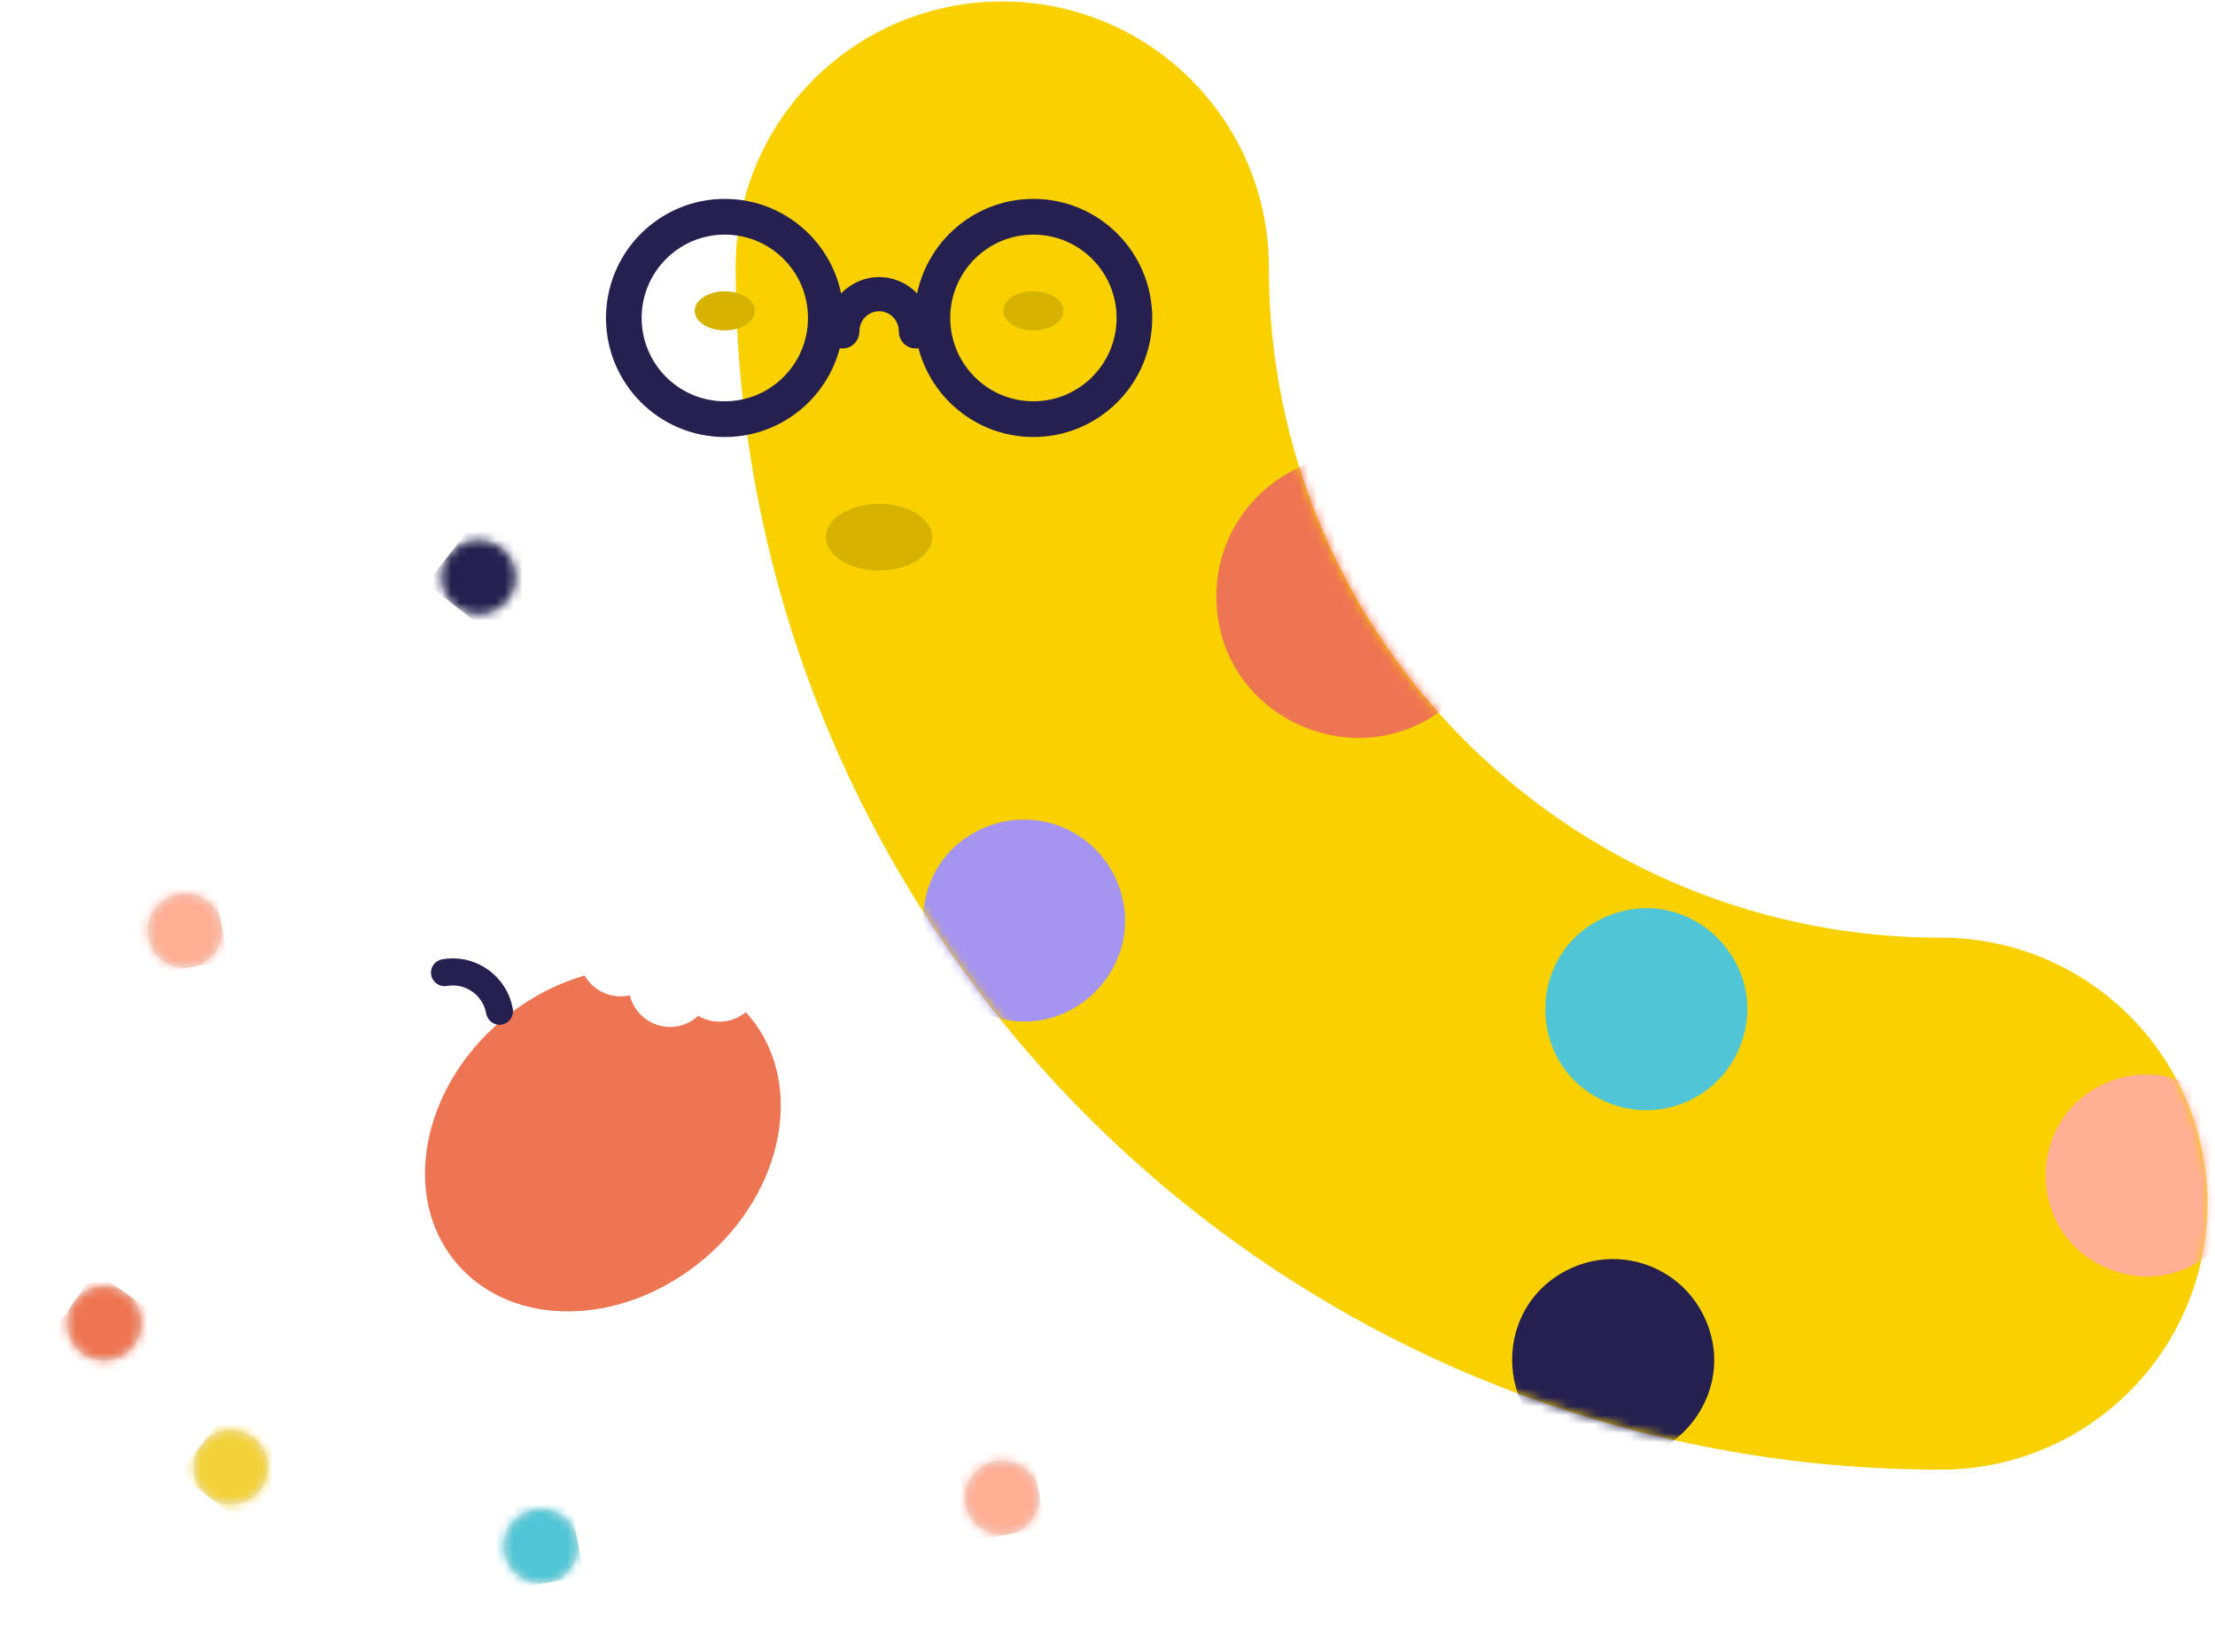 <svg xmlns="http://www.w3.org/2000/svg" width="248" height="185" fill="none" viewBox="0 0 248 185">
    <path fill="#FAD100" d="M247.142 134.797c0 16.451-13.365 29.787-29.851 29.787-74.517 0-134.926-60.278-134.926-134.634C82.365 13.5 95.73.164 112.216.164c16.321 0 29.583 13.07 29.847 29.293l.004.493c0 41.04 33.009 74.388 73.98 75.051l1.244.01c16.486 0 29.851 13.336 29.851 29.786z"/>
    <mask id="u2p4w4vaza" width="166" height="165" x="82" y="0" maskUnits="userSpaceOnUse">
        <path fill="#fff" d="M247.142 134.797c0 16.451-13.365 29.787-29.851 29.787-74.517 0-134.926-60.278-134.926-134.634C82.365 13.5 95.73.164 112.216.164c16.321 0 29.583 13.07 29.847 29.293l.004.493c0 41.04 33.009 74.388 73.98 75.051l1.244.01c16.486 0 29.851 13.336 29.851 29.786z"/>
    </mask>
    <g fill-rule="evenodd" clip-rule="evenodd" mask="url(#u2p4w4vaza)">
        <path fill="#EE7552" d="M136.186 66.768c0-8.747 7.091-15.837 15.837-15.837 14.101 0 21.171 17.041 11.211 27.023-9.972 9.994-27.048 2.931-27.048-11.186z"/>
        <path fill="#A594F0" d="M110.051 92.763c5.699-2.537 12.376.026 14.913 5.725 4.091 9.188-4.962 18.738-14.355 15.144-9.404-3.598-9.757-16.773-.558-20.869z"/>
        <path fill="#4FC5D5" d="M194.713 117.448c-2.437 5.743-9.069 8.422-14.811 5.984-9.258-3.929-9.15-17.088.171-20.866 9.332-3.782 18.574 5.614 14.64 14.882z"/>
        <path fill="#25204F" d="M175.649 142.149c5.607-2.734 12.37-.406 15.104 5.201 4.409 9.04-4.305 18.9-13.818 15.636-9.524-3.268-10.336-16.423-1.286-20.837z"/>
        <path fill="#FFAE94" d="M250.734 127.218c-2.437-5.742-9.068-8.422-14.811-5.984-9.258 3.93-9.15 17.088.171 20.866 9.332 3.782 18.575-5.613 14.64-14.882z"/>
    </g>
    <path fill="#25204F" fill-rule="evenodd" d="M67.85 35.607c0-7.363 5.956-13.333 13.304-13.333s13.304 5.97 13.304 13.333c0 7.364-5.956 13.334-13.304 13.334s-13.305-5.97-13.305-13.334zm22.617 0c0-5.154-4.17-9.333-9.313-9.333-5.144 0-9.313 4.179-9.313 9.333 0 5.155 4.17 9.334 9.313 9.334 5.143 0 9.313-4.179 9.313-9.334z" clip-rule="evenodd"/>
    <path fill="#25204F" d="M94.348 39.025c1.035 0 1.875-.857 1.875-1.914 0-1.242.99-2.253 2.207-2.253 1.217 0 2.207 1.01 2.207 2.253 0 1.057.839 1.914 1.875 1.914 1.035 0 1.875-.857 1.875-1.914 0-3.353-2.673-6.08-5.957-6.08-3.285 0-5.958 2.727-5.958 6.08 0 1.057.84 1.914 1.876 1.914z"/>
    <path fill="#25204F" fill-rule="evenodd" d="M102.401 35.607c0-7.363 5.957-13.333 13.305-13.333s13.304 5.97 13.304 13.333c0 7.364-5.956 13.334-13.304 13.334s-13.305-5.97-13.305-13.334zm22.618 0c0-5.154-4.17-9.333-9.313-9.333-5.144 0-9.313 4.179-9.313 9.333 0 5.155 4.169 9.334 9.313 9.334 5.143 0 9.313-4.179 9.313-9.334z" clip-rule="evenodd"/>
    <ellipse cx="98.43" cy="60.158" fill="#D6B301" rx="5.957" ry="3.734"/>
    <ellipse cx="115.706" cy="34.811" fill="#D6B301" rx="3.376" ry="2.189"/>
    <ellipse cx="81.154" cy="34.811" fill="#D6B301" rx="3.376" ry="2.189"/>
    <path fill="#EE7552" fill-rule="evenodd" d="M83.5 113.351c-1.54 1.284-3.678 1.388-5.32.411-.063.059-.128.117-.194.173-1.952 1.638-4.871 1.373-6.52-.592-.474-.564-.79-1.207-.956-1.876-1.641.375-3.434-.166-4.596-1.55-.177-.211-.331-.432-.464-.661-3.2.92-6.365 2.573-9.205 4.956-9.073 7.613-11.389 19.791-5.172 27.2 6.217 7.41 18.613 7.244 27.686-.369 9.073-7.614 11.389-19.792 5.172-27.201-.141-.168-.285-.331-.432-.491z" clip-rule="evenodd"/>
    <path fill="#25204F" d="M56.191 114.742c.822-.145 1.37-.93 1.225-1.753-.656-3.723-4.2-6.209-7.914-5.554-.822.145-1.37.93-1.225 1.753.144.815.914 1.363 1.727 1.233l.024-.004c2.05-.362 4.007.994 4.4 3.035l.012.062c.146.823.93 1.373 1.751 1.228z"/>
    <mask id="co6nzizmib" width="10" height="8" x="48" y="107" maskUnits="userSpaceOnUse">
        <path fill="#fff" d="M56.191 114.742c.822-.145 1.37-.93 1.225-1.753-.656-3.723-4.2-6.209-7.914-5.554-.822.145-1.37.93-1.225 1.753.144.815.914 1.363 1.727 1.233l.024-.004c2.05-.362 4.007.994 4.4 3.035l.012.062c.146.823.93 1.373 1.751 1.228z"/>
    </mask>
    <path fill="#E8E8E8" fill-rule="evenodd" d="M50.308 62.08c-1.414 1.81-1.093 4.423.717 5.837 2.917 2.278 7.134-.103 6.688-3.778-.447-3.68-5.122-4.98-7.405-2.06z" clip-rule="evenodd"/>
    <mask id="q0ipkwiltc" width="9" height="9" x="49" y="60" maskUnits="userSpaceOnUse">
        <path fill="#fff" fill-rule="evenodd" d="M50.308 62.08c-1.414 1.81-1.093 4.423.717 5.837 2.917 2.278 7.134-.103 6.688-3.778-.447-3.68-5.122-4.98-7.405-2.06z" clip-rule="evenodd"/>
    </mask>
    <g mask="url(#q0ipkwiltc)">
        <path fill="#25204F" d="M0 0H14V14H0z" transform="scale(1 -1) rotate(-38 -71.03 -102.014)"/>
    </g>
    <path fill="#E8E8E8" fill-rule="evenodd" d="M21.44 108.322c2.26-.399 3.771-2.556 3.372-4.817-.643-3.646-5.37-4.697-7.498-1.668-2.13 3.034.474 7.129 4.125 6.485z" clip-rule="evenodd"/>
    <mask id="jn2v1gf9md" width="9" height="9" x="16" y="100" maskUnits="userSpaceOnUse">
        <path fill="#fff" fill-rule="evenodd" d="M21.44 108.322c2.26-.399 3.771-2.556 3.372-4.817-.643-3.646-5.37-4.697-7.498-1.668-2.13 3.034.474 7.129 4.125 6.485z" clip-rule="evenodd"/>
    </mask>
    <g mask="url(#jn2v1gf9md)">
        <path fill="#FFAE94" d="M0 0H14V14H0z" transform="scale(-1 1) rotate(-80 51.35 69.015)"/>
    </g>
    <path fill="#E8E8E8" fill-rule="evenodd" d="M22.557 161.749c-1.414 1.81-1.093 4.423.717 5.837 2.917 2.279 7.134-.103 6.688-3.777-.447-3.681-5.122-4.981-7.405-2.06z" clip-rule="evenodd"/>
    <mask id="7ipkpk379e" width="9" height="9" x="21" y="160" maskUnits="userSpaceOnUse">
        <path fill="#fff" fill-rule="evenodd" d="M22.557 161.749c-1.414 1.81-1.093 4.423.717 5.837 2.917 2.279 7.134-.103 6.688-3.777-.447-3.681-5.122-4.981-7.405-2.06z" clip-rule="evenodd"/>
    </mask>
    <g mask="url(#7ipkpk379e)">
        <path fill="#F3D239" d="M0 0H14V14H0z" transform="scale(1 -1) rotate(-38 -229.636 -111.551)"/>
    </g>
    <path fill="#E8E8E8" fill-rule="evenodd" d="M14.061 144.793c-1.881-1.317-4.474-.86-5.791 1.021-2.124 3.032.476 7.119 4.122 6.481 3.652-.639 4.706-5.376 1.669-7.502z" clip-rule="evenodd"/>
    <mask id="mwn3f9hepf" width="9" height="9" x="7" y="144" maskUnits="userSpaceOnUse">
        <path fill="#fff" fill-rule="evenodd" d="M14.061 144.793c-1.881-1.317-4.474-.86-5.791 1.021-2.124 3.032.476 7.119 4.122 6.481 3.652-.639 4.706-5.376 1.669-7.502z" clip-rule="evenodd"/>
    </mask>
    <g mask="url(#mwn3f9hepf)">
        <path fill="#EE7552" d="M0 0H14V14H0z" transform="scale(-1 1) rotate(55 -142.109 60.97)"/>
    </g>
    <path fill="#E8E8E8" fill-rule="evenodd" d="M112.931 171.827c2.262-.399 3.772-2.555 3.373-4.817-.643-3.645-5.37-4.697-7.498-1.668-2.131 3.034.474 7.129 4.125 6.485z" clip-rule="evenodd"/>
    <mask id="5jdyseyb9g" width="9" height="9" x="108" y="163" maskUnits="userSpaceOnUse">
        <path fill="#fff" fill-rule="evenodd" d="M112.931 171.827c2.262-.399 3.772-2.555 3.373-4.817-.643-3.645-5.37-4.697-7.498-1.668-2.131 3.034.474 7.129 4.125 6.485z" clip-rule="evenodd"/>
    </mask>
    <g mask="url(#5jdyseyb9g)">
        <path fill="#FFAE94" d="M0 0H14V14H0z" transform="scale(-1 1) rotate(-80 43.444 155.286)"/>
    </g>
    <path fill="#E8E8E8" fill-rule="evenodd" d="M61.286 177.253c2.261-.399 3.772-2.556 3.373-4.817-.643-3.646-5.37-4.697-7.498-1.668-2.131 3.034.474 7.129 4.125 6.485z" clip-rule="evenodd"/>
    <mask id="mzuiinerhh" width="9" height="10" x="56" y="168" maskUnits="userSpaceOnUse">
        <path fill="#fff" fill-rule="evenodd" d="M61.286 177.253c2.261-.399 3.772-2.556 3.373-4.817-.643-3.646-5.37-4.697-7.498-1.668-2.131 3.034.474 7.129 4.125 6.485z" clip-rule="evenodd"/>
    </mask>
    <g mask="url(#mzuiinerhh)">
        <path fill="#4FC5D5" d="M0 0H14V14H0z" transform="scale(-1 1) rotate(-80 72.5 127.224)"/>
    </g>
</svg>
